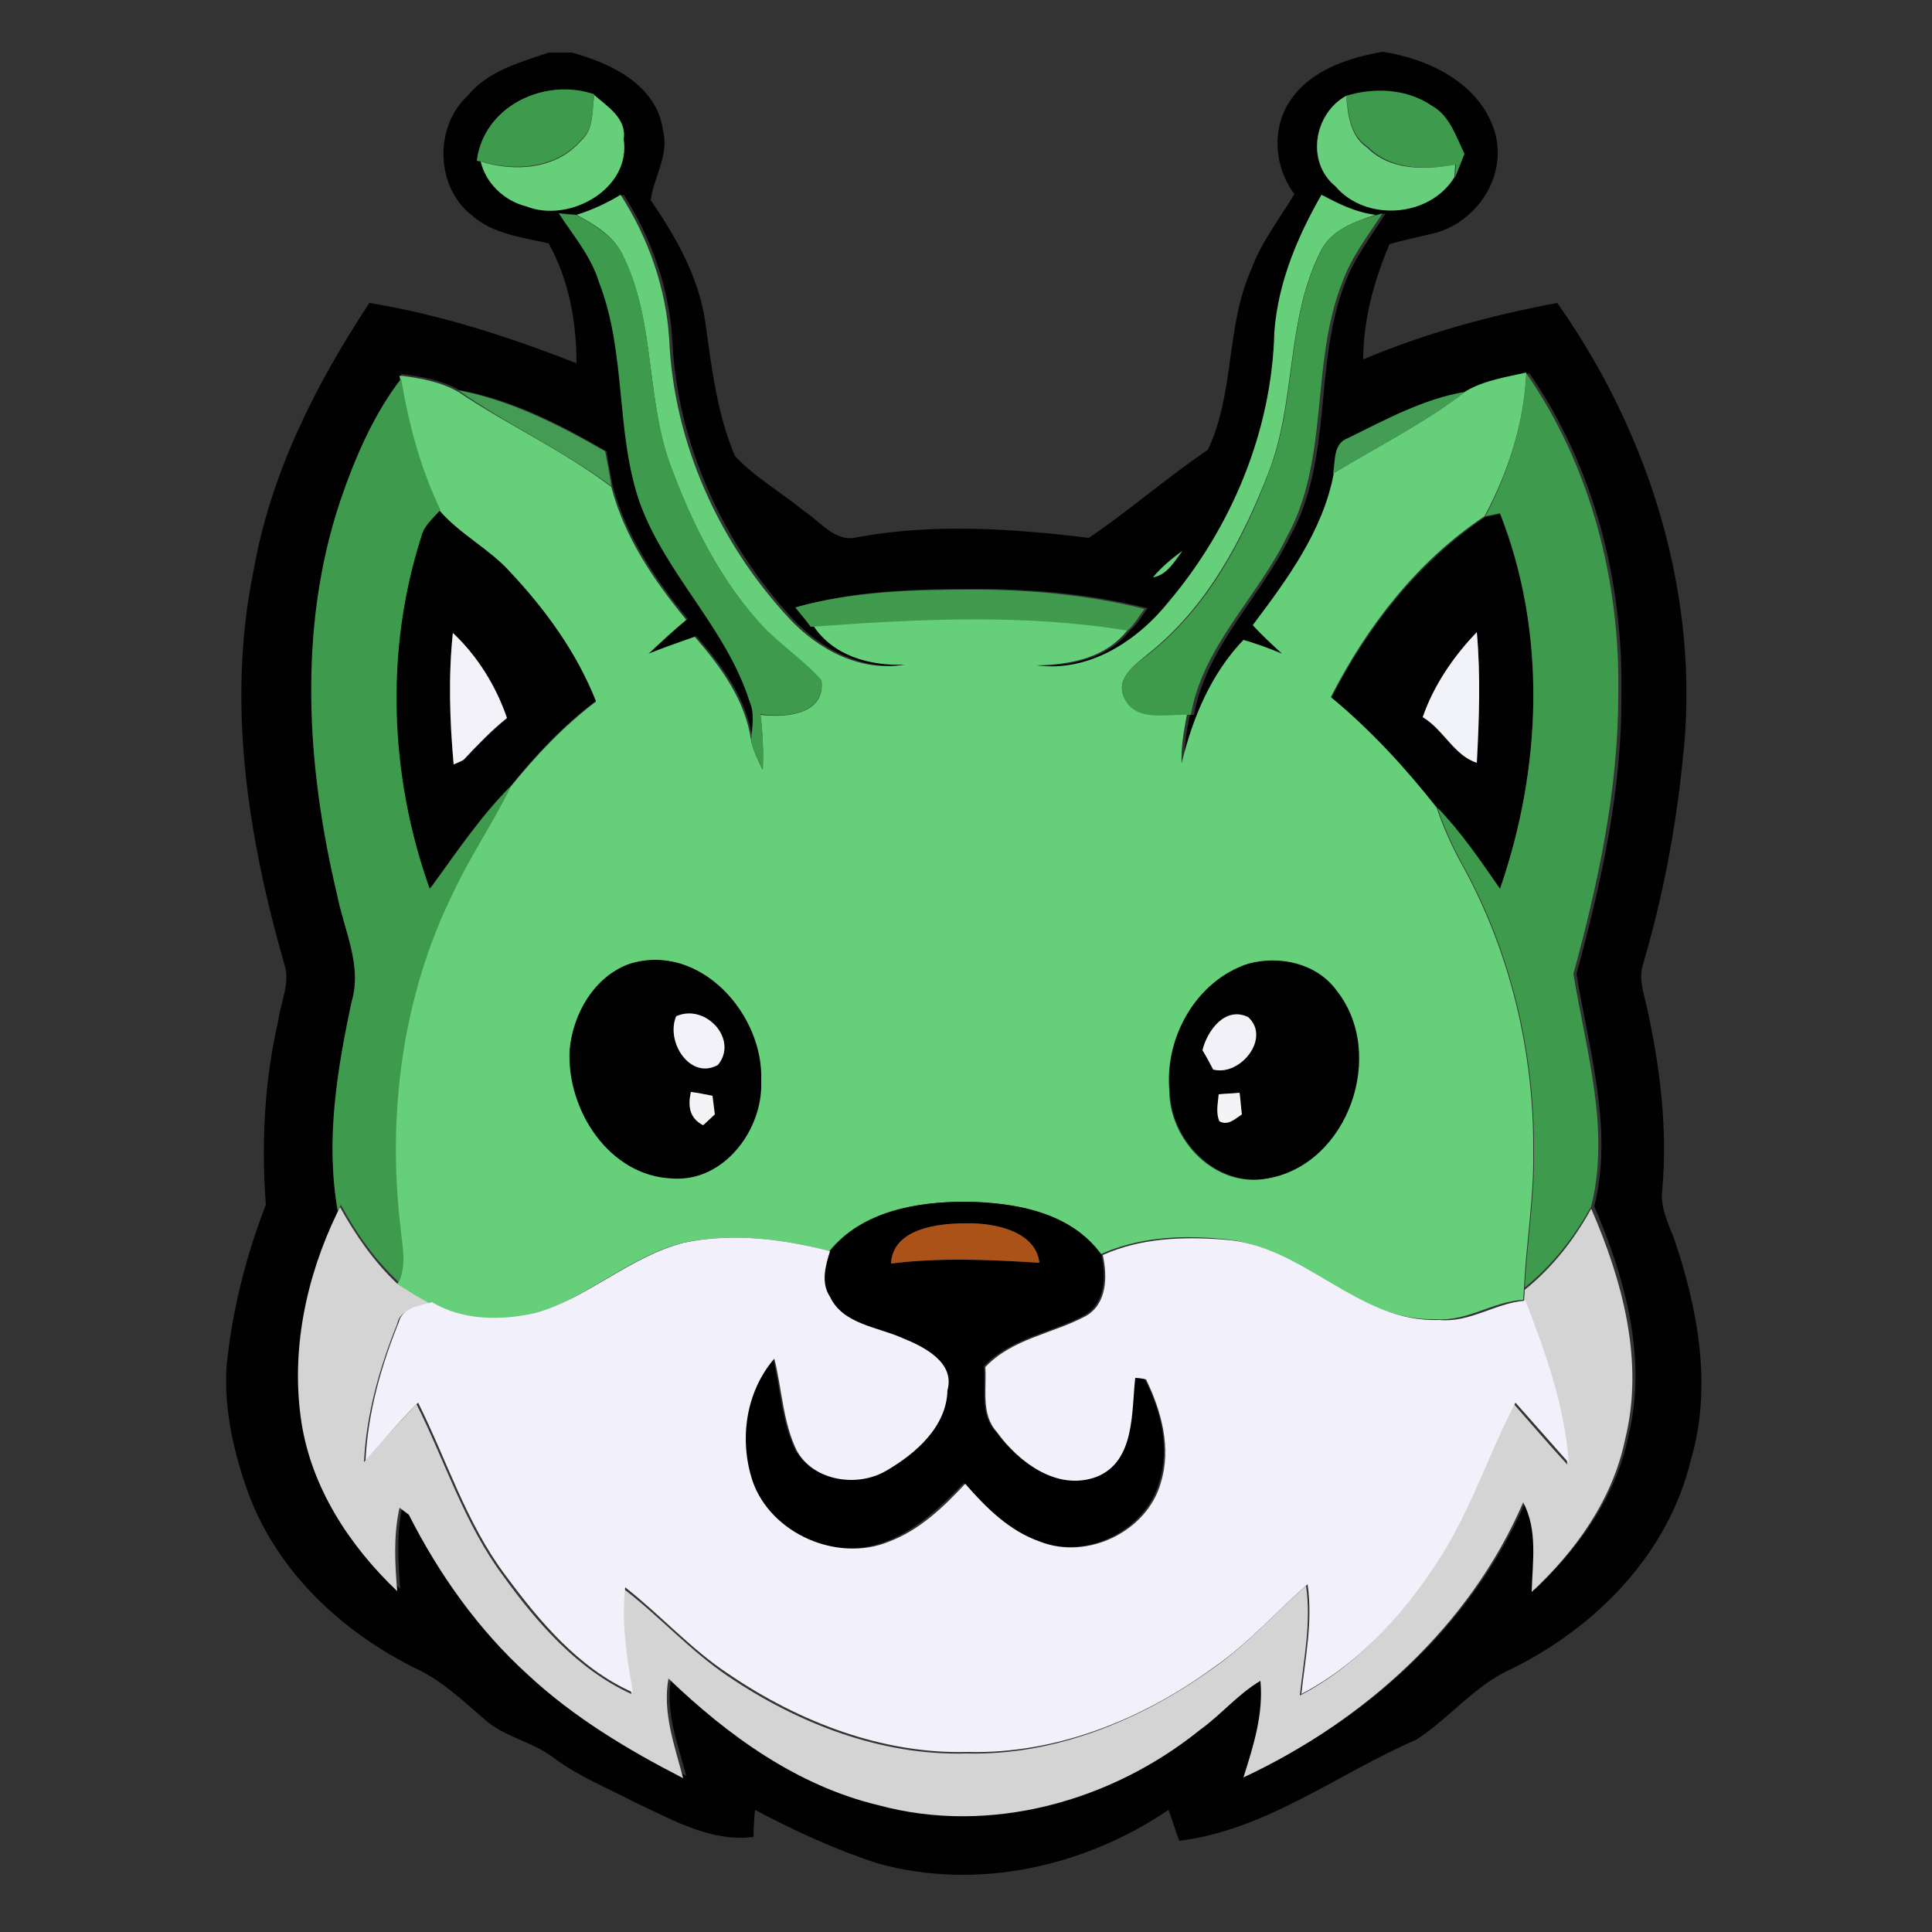<?xml version="1.0" encoding="utf-8"?>
<!-- Generator: Adobe Illustrator 26.0.3, SVG Export Plug-In . SVG Version: 6.00 Build 0)  -->
<svg version="1.1" id="Layer_1" xmlns="http://www.w3.org/2000/svg" xmlns:xlink="http://www.w3.org/1999/xlink" x="0px" y="0px"
	 viewBox="0 0 250 250" style="enable-background:new 0 0 250 250;" xml:space="preserve">
<rect x="0" y="0" width="250" height="250" fill="#333333" stroke="none"/>
<style type="text/css">
	.st0{fill:#010101;}
	.st1{fill:#3E9A4D;}
	.st2{fill:#66CF79;}
	.st3{fill:#67CF7B;}
	.st4{fill:#66CF7A;}
	.st5{fill:#3E9B4D;}
	.st6{fill:#3E9B4C;}
	.st7{fill:#449B54;}
	.st8{fill:#439D54;}
	.st9{fill:#010102;}
	.st10{fill:#409B4F;}
	.st11{fill:#F3F2F9;}
	.st12{fill:#F2F2F9;}
	.st13{fill:#F2F2F8;}
	.st14{fill:#F2F1F8;}
	.st15{fill:#F4F4F6;}
	.st16{fill:#D4D4D4;}
	.st17{fill:#000001;}
	.st18{fill:#AB5219;}
	.st19{fill:#F2F0FB;}
</style>
<g id="_x23_010101ff">
	<path class="st0" d="M60.5,12.4c2.6-3.2,6.7-4.3,10.5-5.6c0.7,0,2.2,0,3,0c5.1,1.4,11,4.2,11.8,10.1c0.8,3.2-1.2,6-1.6,9
		c3.3,4.8,6.3,10.1,7.1,16c0.8,5.8,1.5,11.7,3.8,17.1c2.6,2.8,6,4.7,8.9,7.1c2.2,1.4,4.1,4.2,7,3.4c9.9-1.8,20-1.1,29.9,0.1
		c5.3-3.6,10.1-7.8,15.4-11.4c3.5-7.4,2.3-15.9,5.6-23.3c1.3-3.6,3.7-6.6,5.6-9.8c-2.6-3.4-3-8.4-0.6-12c2.6-4,7.5-5.6,12-6.4
		c6,0.9,12.6,4.1,14.5,10.3c1.7,5.6-2.1,11.5-7.5,13.1c-2,0.5-4.1,0.9-6.1,1.5c-2,4.7-3.4,9.8-3.4,14.9c8.1-3.4,16.5-5.7,25.1-7.3
		c12.1,17.1,18.7,38.5,16.2,59.5c-0.9,8.9-2.6,17.6-5.1,26.1c-0.6,1.8,0.1,3.7,0.5,5.5c1.7,7.7,2.7,15.7,2,23.6
		c-0.3,2.2,0.7,4.3,1.5,6.3c3.1,9.1,5,19.2,2.2,28.7c-2.9,12.1-12.2,21.6-23.1,27c-4.8,2.1-8.1,6.4-12.4,9.2
		c-10.2,4.4-19.4,11.7-30.7,13.1c-0.5-1.3-0.9-2.7-1.4-4c-10.9,7.4-24.9,10.5-37.7,6.9c-5.5-1.8-10.7-4.2-15.8-6.9
		c-0.1,0.9-0.2,2.6-0.2,3.5c-5.5,0.7-10.4-2.2-15.2-4.4c-3.6-1.9-7.4-3.4-10.6-5.8c-2.8-2.2-6.6-2.7-9.2-5.2
		c-2.7-2.3-5.4-4.9-8.7-6.4c-9.5-4.7-17.8-12.4-21.6-22.5c-1.9-5.2-3.2-10.8-2.9-16.4c0.7-7.3,2.5-14.4,5.1-21.1
		c-0.6-7.9-0.2-16,1.6-23.8c0.3-2.4,1.6-4.9,0.8-7.3c-4.7-16.4-7.5-33.9-4-50.9c2.2-12.6,8-24.1,15-34.7c9.2,1.5,18.1,4.4,26.8,7.8
		c0-5.4-1-10.8-3.6-15.5c-3.4-0.8-7.2-1.2-9.9-3.6C56.4,24.3,56.1,16.5,60.5,12.4 M61.7,20.8l0.5,0.1c0.7,2.8,3.1,5.1,5.9,5.8
		c5.5,2.2,13.5-2.2,12.6-8.7c0.4-2.7-2.1-4.2-3.8-5.7C70.5,10,62.6,13.7,61.7,20.8 M174.2,12.4c-4.2,2.3-5.3,8.6-1.4,11.7
		c4,4.7,12.2,3.9,15.5-1.2c0.4-1,0.8-2,1.2-3c-1.1-2.2-1.8-4.9-4.2-6.2C182.1,11.5,177.9,11.2,174.2,12.4 M74.6,27.8
		c-0.6-0.1-1.7-0.2-2.2-0.2c1.9,2.9,4.1,5.6,5.3,8.9c3.6,9.2,2.1,19.3,5.3,28.6c3.3,9.3,11.2,16.3,14.2,25.7c0.7,1.6,0.3,3.4,0.2,5
		c-0.7-5.3-3.9-9.6-7.3-13.5c-2,0.7-4,1.4-6,2.2c1.6-1.5,3.2-3,4.9-4.4c-4.2-5.1-8-10.8-9.7-17.2c-0.3-1.5-0.6-3-0.8-4.5
		c-5.9-3.4-12.2-6.7-19-7.9c-2.3-1.3-5-1.8-7.6-2.1l0.1,0.6c-3.6,4.7-6,10.3-7.9,15.9c-5.4,16.5-4.3,34.4-0.4,51.1
		c0.9,4.6,3.2,9.1,1.9,13.9c-2,8.9-3.5,18.1-1.8,27.1c-4,8.3-6.1,17.8-4.6,27c1.3,8.5,6.3,16,12.6,21.6c-0.3-3.6-0.5-7.3,0.3-10.8
		c0.3,0.2,0.9,0.6,1.2,0.9c3.9,7.7,9,14.9,15.4,20.7c6,5.5,13,9.6,20.1,13.4c-1.1-4.2-2.8-8.4-1.9-12.9c7.7,7.4,16.6,13.9,27.2,16.4
		c14.4,3.8,30.1-0.5,41.5-9.7c2.7-2,4.9-4.7,7.9-6.4c0.4,4.3-1,8.5-2.2,12.5c15.7-7.2,29.3-19.6,36.2-35.6c1.9,3.6,1.2,7.7,1.1,11.6
		c5.7-5.4,10.5-12,12.1-19.8c2.5-10.1-0.4-20.5-4.4-29.8c2.5-10-0.7-20.2-2.3-30.1c3.2-11.7,5.9-23.8,5.8-36
		c0.3-14.6-3.5-29.6-11.9-41.7c-2.7,0.6-5.4,1.1-7.8,2.4c-5.4,0.9-10.4,3.5-15.2,6c-2,0.7-1.7,2.9-1.9,4.6
		c-1.4,7.5-6,13.8-10.5,19.7c1.3,1.2,2.5,2.4,3.8,3.7c-1.7-0.6-3.3-1.2-5-1.8c-4.2,4.4-6.7,10.1-8,16c-0.1-2.2,0.2-4.3,0.7-6.4
		l0.5,0c1.6-8.8,8.6-15.2,12.4-23c5.7-10.2,3-22.4,7.2-33c1.2-3.2,3.4-6,5.2-8.9l-1,0.3c-2.5-0.3-4.8-1.4-7-2.6
		c-3.2,5.4-5.7,11.4-6.1,17.7c-0.3,12.8-5.5,25.3-13.7,35c-4.1,5.2-10.3,9.1-17.1,8.2c4.4-0.1,9-1,11.9-4.7c0.9-0.8,1.5-1.8,2.2-2.8
		c-7.2-1.8-14.7-2.5-22.1-2.5c-7.8,0-15.6,0.2-23.1,2.3c0.5,0.6,1.5,1.8,2.1,2.4l0.2,0c2.6,4,7.4,5.3,11.9,5.1
		c-5.7,0.9-11.2-1.9-15-6c-9-9.8-14.9-22.7-15.5-36c-0.4-6.7-2.7-13.2-6.3-18.8C78.4,26.3,76.5,27.2,74.6,27.8 M149.2,74.7
		c1.9-0.3,2.8-2,3.8-3.4C151.6,72.2,150.3,73.4,149.2,74.7z"/>
	<path class="st0" d="M192.2,66.9c0.5-0.1,1.4-0.3,1.9-0.4c6.1,15.5,5.4,33,0,48.6c-2.5-3.6-5-7.3-8.1-10.5
		c-4.1-5.2-8.6-10.1-13.7-14.3C177,81.1,183.5,72.8,192.2,66.9 M184.1,92.8c2.6,1.6,4,5,7,5.9c0.3-5.6,0.5-11.3,0-16.9
		C188.1,85,185.6,88.7,184.1,92.8z"/>
	<path class="st0" d="M81.5,124.7c9.1-2.8,17.4,6.6,17,15.2c0.2,6.3-4.8,13.1-11.5,12.6c-8.2-0.3-13.7-9-13.3-16.6
		C74.1,131.2,76.9,126.4,81.5,124.7 M87.5,131.5c-1.4,3.3,1.8,8.3,5.4,6.3C95.6,134.5,91.3,129.8,87.5,131.5 M89.4,141.3
		c-0.4,1.8-0.2,3.4,1.5,4.3c0.4-0.4,1.2-1.1,1.5-1.4c-0.1-0.8-0.2-1.6-0.3-2.4C91.2,141.6,90.3,141.5,89.4,141.3z"/>
	<path class="st0" d="M161.5,124.7c4.1-1.1,8.8-0.1,11.5,3.4c6.6,8.2,1.6,22.6-8.9,24.4c-6.7,1.2-12.7-5-12.7-11.4
		C150.6,134.2,154.8,126.9,161.5,124.7 M155.6,135.9c0.5,0.8,0.9,1.6,1.3,2.5c3.5,0.9,7.6-4,4.5-6.8
		C158.5,130.1,156.3,133.3,155.6,135.9 M157.7,141.6c-0.1,1.2-0.4,2.4,0.1,3.5c1.2,0.5,2-0.4,2.9-0.9c-0.1-0.7-0.2-2.1-0.3-2.8
		C159.5,141.5,158.6,141.6,157.7,141.6z"/>
</g>
<g id="_x23_3e9a4dff">
	<path class="st1" d="M61.7,20.8c0.9-7.1,8.8-10.8,15.2-8.6c-0.3,2,0,4.4-1.7,5.9c-3.2,3.7-8.5,4.1-12.9,2.8L61.7,20.8z"/>
	<path class="st1" d="M174.2,12.4c3.7-1.1,7.9-0.9,11.1,1.3c2.3,1.3,3.1,4,4.2,6.2c-0.4,1-0.8,2-1.2,3c0-0.4,0.1-1.2,0.1-1.6
		C184.4,22,180,22,177,19C174.7,17.5,174.5,14.8,174.2,12.4z"/>
	<path class="st1" d="M197.5,48.3c8.4,12.1,12.2,27.1,11.9,41.7c0,12.2-2.6,24.3-5.8,36c1.6,9.9,4.8,20.1,2.3,30.1
		c-2.2,4-5,7.6-8.6,10.5c0.3-5.9,1.3-11.7,1.2-17.6c0.1-12.7-2.9-25.5-9-36.7c-1.4-2.5-2.6-5.1-3.5-7.8c3.1,3.2,5.6,6.9,8.1,10.5
		c5.4-15.6,6.1-33.1,0-48.6c-0.5,0.1-1.4,0.3-1.9,0.4C195.2,61.1,197.2,54.8,197.5,48.3z"/>
</g>
<g id="_x23_66cf79ff">
	<path class="st2" d="M75.2,18.2c1.7-1.5,1.4-3.9,1.7-5.9c1.7,1.5,4.2,3,3.8,5.7c1,6.5-7.1,10.9-12.6,8.7c-2.8-0.7-5.2-2.9-5.9-5.8
		C66.7,22.3,72,21.9,75.2,18.2z"/>
</g>
<g id="_x23_67cf7bff">
	<path class="st3" d="M172.8,24.1c-3.8-3.1-2.8-9.4,1.4-11.7c0.2,2.4,0.5,5.2,2.7,6.7c3,3,7.5,2.9,11.4,2.2c0,0.4-0.1,1.2-0.1,1.6
		C185.1,28.1,176.8,28.8,172.8,24.1z"/>
	<path class="st3" d="M149.2,74.7c1.1-1.3,2.4-2.4,3.8-3.4C151.9,72.7,151,74.4,149.2,74.7z"/>
</g>
<g id="_x23_66cf7aff">
	<path class="st4" d="M74.6,27.8c2-0.6,3.9-1.5,5.7-2.6c3.6,5.6,5.9,12.1,6.3,18.8c0.6,13.3,6.4,26.2,15.5,36c3.8,4.1,9.3,7,15,6
		c-4.5,0.2-9.3-1.1-11.9-5.1c13.6-0.9,27.4-1.7,40.8,0.5c-2.9,3.8-7.5,4.6-11.9,4.7c6.8,0.9,13-3.1,17.1-8.2
		c8.2-9.7,13.4-22.2,13.7-35c0.5-6.4,3-12.3,6.1-17.7c2.2,1.2,4.5,2.3,7,2.6c-2.8,0.9-5.9,2-7.2,4.9c-4.4,8.8-3.1,19.2-6.6,28.3
		c-3.4,8.8-8,17.5-15.5,23.5c-1.8,1.5-4.6,3.4-3.1,6c1.7,2.8,5.3,1.8,8,1.9c-0.4,2.1-0.8,4.3-0.7,6.4c1.4-5.9,3.8-11.6,8-16
		c1.7,0.5,3.4,1.1,5,1.8c-1.3-1.2-2.6-2.4-3.8-3.7c4.5-6,9.1-12.2,10.5-19.7c5.8-3.5,11.8-6.5,17.1-10.6c2.4-1.4,5.2-1.8,7.8-2.4
		c-0.3,6.6-2.3,12.8-5.4,18.6c-8.7,5.8-15.2,14.2-19.9,23.4c5.1,4.2,9.6,9.1,13.7,14.3c0.9,2.7,2.1,5.3,3.5,7.8
		c6.1,11.2,9.1,24,9,36.7c0.1,5.9-0.9,11.7-1.2,17.6c0,0.6-0.1,1.1-0.1,1.6c-3.9,0.2-7.2,2.8-11.2,2.5c-10.5,0.4-17.6-9.7-27.9-10.4
		c-5.3-0.5-10.7-0.2-15.6,2c-4-5.5-11.2-6.7-17.5-6.8c-6.3,0-13.4,1.2-17.6,6.4c-6.1-1.6-12.6-2.4-18.9-1.1
		c-7,1.8-12.5,7.2-19.4,9.3c-4.4,1-9.4,1-13.4-1.4c-1.5-0.7-2.9-1.6-4.2-2.5c1.2-2.3,0.5-4.9,0.2-7.3c-1.7-14.7,0.3-29.9,6.9-43.2
		c2.2-4.8,5.2-9.1,7.5-13.8c3.3-4.1,6.9-7.9,11.1-11.1c-2.5-6.3-6.5-11.8-11.1-16.7c-2.7-3-6.4-4.9-9.1-7.9
		c-2.5-5.4-4.1-11.2-5.1-17l-0.1-0.6c2.6,0.3,5.3,0.8,7.6,2.1C65.7,55,72.9,58.3,79.1,63c1.7,6.5,5.5,12.1,9.7,17.2
		c-1.7,1.4-3.3,2.9-4.9,4.4c2-0.8,4-1.5,6-2.2c3.4,3.9,6.6,8.3,7.3,13.5c0.3,1.3,0.9,2.5,1.5,3.7c0.1-2.4,0-4.7-0.3-7.1
		c3.2,0.4,8.4,0,7.9-4.4c-2.6-3-6-5-8.5-8c-4.8-5.6-8.2-12.3-10.8-19.2c-3.5-8.9-2.1-19-6.3-27.6C79.6,30.6,77,29.1,74.6,27.8
		 M81.5,124.7c-4.6,1.6-7.4,6.5-7.8,11.2c-0.4,7.7,5.1,16.3,13.3,16.6c6.7,0.5,11.8-6.4,11.5-12.6C98.9,131.3,90.6,121.9,81.5,124.7
		 M161.5,124.7c-6.7,2.2-10.8,9.5-10.2,16.4c0,6.5,6,12.7,12.7,11.4c10.5-1.8,15.5-16.2,8.9-24.4
		C170.3,124.6,165.5,123.6,161.5,124.7z"/>
</g>
<g id="_x23_3e9b4dff">
	<path class="st5" d="M72.3,27.6c0.5,0.1,1.7,0.2,2.2,0.2c2.4,1.3,5,2.8,6.2,5.4c4.2,8.6,2.8,18.7,6.3,27.6
		c2.6,6.9,5.9,13.6,10.8,19.2c2.5,3,5.9,5.1,8.5,8c0.5,4.5-4.8,4.9-7.9,4.4c0.3,2.3,0.4,4.7,0.3,7.1c-0.6-1.2-1.3-2.4-1.5-3.7
		c0.1-1.7,0.5-3.4-0.2-5c-3-9.5-10.8-16.4-14.2-25.7c-3.2-9.2-1.7-19.4-5.3-28.6C76.5,33.2,74.2,30.5,72.3,27.6z"/>
	<path class="st5" d="M44,64.9c1.9-5.6,4.3-11.2,7.9-15.9c1,5.9,2.5,11.6,5.1,17c-0.9,1.1-2.1,2-2.4,3.4
		c-4.8,14.7-4.1,30.9,1.2,45.4c3.3-4.5,6.4-9.2,10.4-13.2c-2.3,4.7-5.3,9.1-7.5,13.8c-6.6,13.3-8.6,28.6-6.9,43.2
		c0.2,2.4,0.9,5-0.2,7.3c-3.1-2.9-5.5-6.3-7.5-10c-0.1,0.2-0.3,0.6-0.4,0.8c-1.6-9.1-0.1-18.2,1.8-27.1c1.4-4.7-1-9.3-1.9-13.9
		C39.7,99.3,38.5,81.4,44,64.9z"/>
</g>
<g id="_x23_3e9b4cff">
	<path class="st6" d="M177.9,27.9l1-0.3c-1.9,2.9-4,5.6-5.2,8.9c-4.2,10.6-1.6,22.9-7.2,33c-3.8,7.8-10.9,14.2-12.4,23l-0.5,0
		c-2.7-0.1-6.4,0.9-8-1.9c-1.5-2.7,1.3-4.6,3.1-6c7.5-5.9,12.2-14.7,15.5-23.5c3.6-9.1,2.2-19.5,6.6-28.3
		C172,29.9,175.1,28.7,177.9,27.9z"/>
</g>
<g id="_x23_449b54ff">
	<path class="st7" d="M59.3,50.5c6.8,1.3,13.1,4.5,19,7.9c0.3,1.5,0.6,3,0.8,4.5C72.9,58.3,65.7,55,59.3,50.5z"/>
</g>
<g id="_x23_439d54ff">
	<path class="st8" d="M174.4,56.7c4.9-2.4,9.8-5.1,15.2-6c-5.3,4.1-11.4,7.1-17.1,10.6C172.8,59.6,172.5,57.4,174.4,56.7z"/>
</g>
<g id="_x23_010102ff">
	<path class="st9" d="M54.5,69.5c0.3-1.4,1.5-2.4,2.4-3.4c2.7,3.1,6.4,4.9,9.1,7.9c4.6,4.9,8.6,10.4,11.1,16.7
		c-4.2,3.1-7.8,7-11.1,11.1c-4,4-7.1,8.7-10.4,13.2C50.4,100.4,49.8,84.2,54.5,69.5 M58.6,81.9c-0.6,5.7-0.4,11.4,0.1,17.1
		c0.3-0.2,1-0.5,1.3-0.6c1.7-1.9,3.6-3.8,5.6-5.4C64.2,88.8,61.8,84.9,58.6,81.9z"/>
</g>
<g id="_x23_409b4fff">
	<path class="st10" d="M102.9,78.6c7.5-2.1,15.4-2.3,23.1-2.3c7.4,0,14.9,0.7,22.1,2.5c-0.7,0.9-1.3,2-2.2,2.8
		c-13.4-2.2-27.2-1.5-40.8-0.5l-0.2,0C104.4,80.4,103.4,79.2,102.9,78.6z"/>
</g>
<g id="_x23_f3f2f9ff">
	<path class="st11" d="M58.6,81.9c3.2,3,5.6,6.9,7,11c-2,1.6-3.8,3.5-5.6,5.4c-0.3,0.2-1,0.5-1.3,0.6C58.2,93.3,58,87.6,58.6,81.9z"
		/>
</g>
<g id="_x23_f2f2f9ff">
	<path class="st12" d="M184.1,92.8c1.4-4.1,4-7.9,7-11c0.5,5.6,0.3,11.3,0,16.9C188.2,97.8,186.8,94.4,184.1,92.8z"/>
</g>
<g id="_x23_f2f2f8ff">
	<path class="st13" d="M87.5,131.5c3.8-1.7,8.1,3,5.4,6.3C89.3,139.8,86.1,134.8,87.5,131.5z"/>
</g>
<g id="_x23_f2f1f8ff">
	<path class="st14" d="M155.6,135.9c0.6-2.5,2.9-5.7,5.9-4.3c3,2.7-1,7.7-4.5,6.8C156.5,137.5,156.1,136.7,155.6,135.9z"/>
</g>
<g id="_x23_f4f4f6ff">
	<path class="st15" d="M89.4,141.3c0.9,0.1,1.8,0.3,2.8,0.5c0.1,0.8,0.2,1.6,0.3,2.4c-0.4,0.4-1.2,1.1-1.5,1.4
		C89.2,144.7,89,143.1,89.4,141.3z"/>
	<path class="st15" d="M157.7,141.6c0.9-0.1,1.8-0.1,2.7-0.2c0.1,0.7,0.2,2.1,0.3,2.8c-0.9,0.6-1.8,1.5-2.9,0.9
		C157.3,144,157.6,142.8,157.7,141.6z"/>
</g>
<g id="_x23_d4d4d4ff">
	<path class="st16" d="M44,156.2c2,3.6,4.4,7.1,7.5,10c1.4,0.9,2.8,1.8,4.2,2.5c-1.6,0.5-3.9,0.6-4.3,2.6c-2.3,5.7-4,11.7-4.3,17.9
		c2.2-2.6,4.5-5.1,6.8-7.5c3.7,7.4,6.2,15.5,11.2,22.2c4.4,6.1,9.6,12.1,16.6,15.3c-0.8-4.5-1.5-9-1-13.6c4.7,3.6,8.6,8,13.5,11.3
		c9,6.1,19.8,10.3,30.8,10c11.5,0.3,22.6-4.3,31.8-10.9c4.5-3.1,8.1-7.2,12.2-10.8c0.7,4.7-0.3,9.5-0.8,14.2
		c7.9-4.1,13.8-11.1,18.5-18.5c3.8-6.1,5.9-12.9,9.2-19.2c2.3,2.6,4.5,5.2,6.9,7.8c-0.4-7.3-3-14.2-5.6-21c0-0.5,0.1-1.1,0.1-1.6
		c3.6-2.9,6.4-6.5,8.6-10.5c4,9.2,6.9,19.7,4.4,29.8c-1.6,7.8-6.4,14.5-12.1,19.8c0.1-3.9,0.8-8-1.1-11.6
		c-6.9,16-20.6,28.3-36.2,35.6c1.3-4.1,2.6-8.2,2.2-12.5c-2.9,1.7-5.1,4.4-7.9,6.4c-11.4,9.2-27.1,13.6-41.5,9.7
		c-10.5-2.5-19.5-9-27.2-16.4c-0.8,4.4,0.8,8.7,1.9,12.9c-7.2-3.7-14.2-7.9-20.1-13.4c-6.4-5.8-11.5-13-15.4-20.7
		c-0.3-0.2-0.9-0.7-1.2-0.9c-0.8,3.6-0.6,7.2-0.3,10.8C45.2,200,40.3,192.5,39,184c-1.4-9.2,0.6-18.7,4.6-27
		C43.7,156.8,43.9,156.4,44,156.2z"/>
</g>
<g id="_x23_000001ff">
	<path class="st17" d="M107.4,161.9c4.2-5.2,11.3-6.4,17.6-6.4c6.3,0.1,13.5,1.3,17.5,6.8c0.6,2.8,0.6,6.3-2.2,7.9
		c-4.3,2.3-9.5,2.9-13,6.6c0.3,2.8-0.6,6.1,1.5,8.4c2.9,3.9,7.9,7.7,12.9,5.8c5-2.1,4.5-8.4,5-12.8c0.4,0.1,1.1,0.2,1.4,0.2
		c2.1,4.1,3.3,8.9,1.9,13.4c-1.8,6.3-9.5,10.1-15.6,7.6c-4-1.3-7-4.4-9.7-7.5c-2.9,3-6,6-9.9,7.5c-6.7,2.8-15.2-0.9-17.6-7.8
		c-1.8-5.3-0.9-11.6,2.8-15.9c1,3.9,1.1,8.2,2.9,11.9c2.2,4,7.8,4.8,11.6,2.6c3.8-2.2,7.8-5.7,7.9-10.4c1-3.6-2.9-5.6-5.7-6.7
		c-3.3-1.5-7.7-1.8-9.5-5.4C106.2,166,106.8,163.8,107.4,161.9 M115.3,163.5c6.4-0.8,12.8-0.5,19.2-0.1c-0.5-4.2-6-5.2-9.6-5.1
		C121.4,158.3,115.6,159,115.3,163.5z"/>
</g>
<g id="_x23_ab5219ff">
	<path class="st18" d="M115.3,163.5c0.2-4.5,6-5.2,9.6-5.2c3.5-0.1,9.1,0.9,9.6,5.1C128.1,163,121.7,162.7,115.3,163.5z"/>
</g>
<g id="_x23_f2f0fbff">
	<path class="st19" d="M88.5,160.8c6.3-1.3,12.7-0.5,18.9,1.1c-0.6,1.9-1.2,4.1,0,5.9c1.7,3.6,6.2,3.9,9.5,5.4
		c2.7,1.1,6.7,3.1,5.7,6.7c-0.1,4.7-4.1,8.2-7.9,10.4c-3.7,2.2-9.4,1.4-11.6-2.6c-1.8-3.7-1.9-7.9-2.9-11.9
		c-3.7,4.3-4.6,10.5-2.8,15.9c2.4,6.8,11,10.5,17.6,7.8c4-1.5,7.1-4.5,9.9-7.5c2.7,3.1,5.7,6.1,9.7,7.5c6.1,2.4,13.8-1.3,15.6-7.6
		c1.4-4.5,0.1-9.3-1.9-13.4c-0.3-0.1-1-0.2-1.4-0.2c-0.5,4.4,0,10.8-5,12.8c-5.1,1.9-10.1-1.9-12.9-5.8c-2.1-2.3-1.3-5.6-1.5-8.4
		c3.5-3.7,8.7-4.3,13-6.6c2.8-1.6,2.8-5.2,2.2-7.9c4.9-2.2,10.3-2.4,15.6-2c10.3,0.6,17.4,10.8,27.9,10.4c4,0.4,7.3-2.2,11.2-2.5
		c2.6,6.8,5.1,13.7,5.6,21c-2.3-2.6-4.6-5.2-6.9-7.8c-3.3,6.3-5.5,13.1-9.2,19.2c-4.6,7.4-10.6,14.4-18.5,18.5
		c0.5-4.7,1.5-9.4,0.8-14.2c-4.1,3.6-7.7,7.7-12.2,10.8c-9.2,6.7-20.3,11.2-31.8,10.9c-11,0.3-21.8-3.9-30.8-10
		c-4.9-3.2-8.9-7.7-13.5-11.3c-0.5,4.6,0.2,9.1,1,13.6c-7-3.1-12.1-9.2-16.6-15.3c-5-6.7-7.5-14.8-11.2-22.2c-2.4,2.4-4.6,5-6.8,7.5
		c0.3-6.2,2-12.2,4.3-17.9c0.5-2,2.7-2.1,4.3-2.6c4,2.4,9,2.4,13.4,1.4C76,168,81.5,162.6,88.5,160.8z"/>
</g>
</svg>

